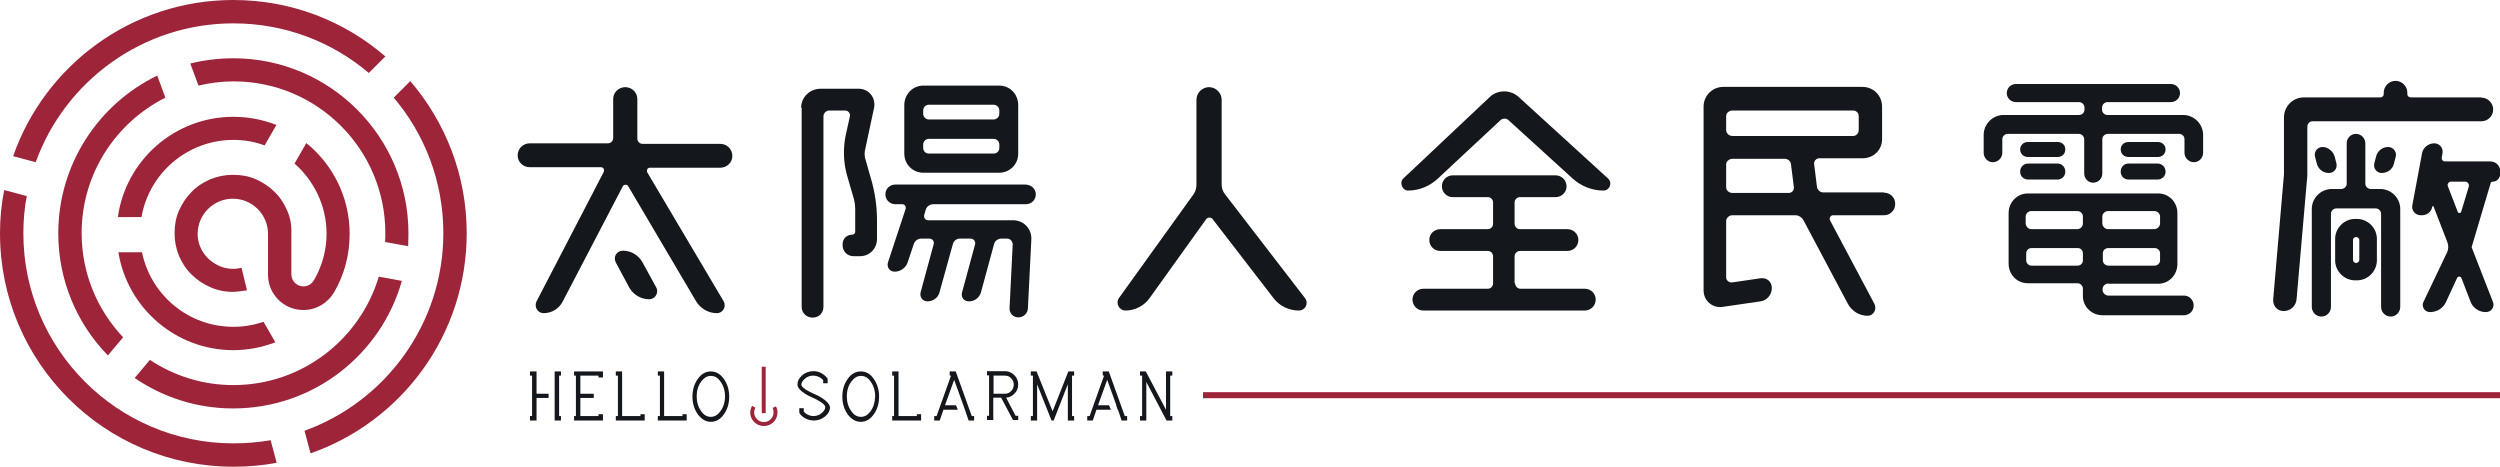 <?xml version="1.0" encoding="utf-8"?>
<!-- Generator: Adobe Illustrator 18.1.1, SVG Export Plug-In . SVG Version: 6.00 Build 0)  -->
<svg version="1.1" id="圖層_3" xmlns="http://www.w3.org/2000/svg" xmlns:xlink="http://www.w3.org/1999/xlink" x="0px" y="0px"
	 viewBox="0 0 952.4 177.8" enable-background="new 0 0 952.4 177.8" xml:space="preserve">
<g>
	<g>
		<g>
			<g>
				<g>
					<path fill="#9E243A" d="M294.3,155.4c0.3,0.5,0.4,1.1,0.4,1.7c0,2.1-1.7,3.7-3.7,3.7s-3.7-1.7-3.7-3.7c0-0.6,0.2-1.3,0.5-1.8
						l-1.3-0.7c-0.4,0.8-0.7,1.7-0.7,2.5c0,2.9,2.3,5.2,5.2,5.2c2.9,0,5.2-2.3,5.2-5.2c0-0.8-0.2-1.6-0.6-2.3L294.3,155.4z"/>
				</g>
				<g>
					<rect x="290.2" y="139.7" fill="#9E243A" width="1.5" height="17.7"/>
				</g>
				<g>
					<polygon fill="#14171C" points="213.7,143.1 213.7,141.5 211.3,141.5 211.3,147.1 211.3,150 211.3,151.6 211.3,154.6 
						211.3,160.2 213.7,160.2 213.7,158.5 213,158.5 213,143.1 					"/>
				</g>
				<g>
					<polygon fill="#14171C" points="204.4,150 204.4,141.5 201.9,141.5 201.9,143.1 202.7,143.1 202.7,158.5 201.9,158.5 
						201.9,160.2 204.4,160.2 204.4,151.6 209,151.6 209,150 					"/>
				</g>
				<g>
					<polygon fill="#14171C" points="218.7,143.1 219.4,143.1 219.4,158.5 218.7,158.5 218.7,160.2 229.7,160.2 229.7,157.8 
						228,157.8 228,158.5 221.1,158.5 221.1,151.6 226.2,151.6 226.2,150 221.1,150 221.1,143.1 228,143.1 228,143.8 229.7,143.8 
						229.7,141.5 218.7,141.5 					"/>
				</g>
				<g>
					<polygon fill="#14171C" points="244,158.5 237,158.5 237,141.5 234.6,141.5 234.6,143.1 235.4,143.1 235.4,158.5 234.6,158.5 
						234.6,160.2 245.6,160.2 245.6,157.8 244,157.8 					"/>
				</g>
				<g>
					<polygon fill="#14171C" points="260,158.5 253,158.5 253,141.5 250.6,141.5 250.6,143.1 251.4,143.1 251.4,158.5 250.6,158.5 
						250.6,160.2 261.6,160.2 261.6,157.8 260,157.8 					"/>
				</g>
				<g>
					<path fill="#14171C" d="M270.8,141.5c-2,0-3.7,1-5,2.9c-1.3,1.8-2,4.1-2,6.7c0,2.6,0.7,4.8,2,6.7c1.4,1.9,3.1,2.9,5,2.9
						c2,0,3.7-1,5-2.9c1.3-1.8,2-4.1,2-6.7c0-2.6-0.7-4.8-2-6.7C274.4,142.4,272.7,141.5,270.8,141.5z M274.5,156.6
						c-1.1,1.5-2.3,2.2-3.7,2.2c-1.5,0-2.7-0.7-3.7-2.2c-1.1-1.5-1.7-3.4-1.7-5.6c0-2.2,0.6-4.1,1.7-5.6l0,0
						c1.1-1.5,2.3-2.2,3.7-2.2c1.5,0,2.7,0.7,3.7,2.2c1.1,1.5,1.7,3.4,1.7,5.6C276.2,153.2,275.6,155.1,274.5,156.6z"/>
				</g>
				<g>
					<path fill="#14171C" d="M313.1,151.6c-0.9-0.6-1.9-1.1-2.9-1.5c-1.1-0.5-2.1-1-3.1-1.6c-1.7-1.1-1.8-1.7-1.8-1.9
						c0-0.8,0.4-1.5,1.3-2.3c0.9-0.8,2-1.2,3.2-1.2c0.8,0,1.5,0.2,2.2,0.5c0.6,0.3,1.1,0.7,1.6,1.2l0,1.2h1.7l0-1.8l-0.2-0.2
						c-0.6-0.8-1.4-1.4-2.3-1.9c-0.9-0.5-1.9-0.7-2.9-0.7c-1.6,0-3.1,0.5-4.3,1.6c-1.2,1-1.8,2.2-1.8,3.5c0,1.1,1,2.3,2.9,3.5
						c0.9,0.6,1.9,1.1,2.9,1.5c1.1,0.5,2.1,1,3,1.6c1.7,1.1,1.8,1.7,1.8,1.9c0,0.8-0.4,1.5-1.3,2.3c-0.9,0.8-2,1.2-3.2,1.2
						c-0.8,0-1.6-0.2-2.3-0.6c-0.6-0.3-1-0.7-1.4-1.1v-1.3h-1.7l0,1.6l0.1,0.3l0.1,0.2c0.5,0.7,1.2,1.3,2.1,1.8l0,0
						c1,0.5,2.1,0.8,3.2,0.8c1.6,0,3.1-0.5,4.4-1.6c1.2-1,1.8-2.2,1.8-3.5C316,154,315,152.8,313.1,151.6z"/>
				</g>
				<g>
					<path fill="#14171C" d="M327.9,141.5c-2,0-3.7,1-5,2.9c-1.3,1.8-2,4.1-2,6.7c0,2.6,0.7,4.8,2,6.7c1.4,1.9,3.1,2.9,5,2.9
						c2,0,3.7-1,5-2.9c1.3-1.8,2-4.1,2-6.7c0-2.6-0.7-4.8-2-6.7C331.6,142.4,329.9,141.5,327.9,141.5z M331.7,156.6
						c-1.1,1.5-2.3,2.2-3.7,2.2c-1.5,0-2.7-0.7-3.7-2.2c-1.1-1.5-1.7-3.4-1.7-5.6c0-2.2,0.6-4.1,1.7-5.6l0,0
						c1.1-1.5,2.3-2.2,3.7-2.2c1.5,0,2.7,0.7,3.7,2.2c1.1,1.5,1.7,3.4,1.7,5.6C333.3,153.2,332.8,155.1,331.7,156.6z"/>
				</g>
				<g>
					<polygon fill="#14171C" points="349.3,158.5 342.3,158.5 342.3,141.5 339.9,141.5 339.9,143.1 340.6,143.1 340.6,158.5 
						339.9,158.5 339.9,160.2 350.9,160.2 350.9,157.8 349.3,157.8 					"/>
				</g>
				<g>
					<polygon fill="#14171C" points="364.1,141.5 361.8,141.5 361.8,143.1 362.3,143.1 356.8,158.5 355.9,158.5 355.9,160.2 
						358,160.2 359.4,156.1 364.9,156.1 364.2,154.4 360,154.4 363.5,144.7 367,154.4 367,154.4 367.6,156.1 367.6,156.1 369,160.2 
						371.1,160.2 371.1,158.5 370.2,158.5 					"/>
				</g>
				<g>
					<path fill="#14171C" d="M387.9,146.5c0-1.4-0.5-2.6-1.5-3.6c-1-1-2.2-1.5-3.6-1.5H376v1.6h0.8v15.4H376v1.6h2.4v-8.5h3l4.5,8.5
						h2v-1.6h-1l-3.6-6.9c1.2-0.1,2.3-0.6,3.1-1.5C387.4,149.1,387.9,147.9,387.9,146.5z M385.2,149c-0.7,0.7-1.5,1-2.4,1h-4.3v-6.9
						h4.3c1,0,1.8,0.3,2.4,1c0.7,0.7,1,1.5,1,2.4S385.9,148.3,385.2,149z"/>
				</g>
				<g>
					<polygon fill="#14171C" points="401,156.7 394.9,141.5 392.7,141.5 392.7,143.1 393.5,143.1 393.5,158.5 392.7,158.5 
						392.7,160.2 395.1,160.2 395.1,146.4 400.6,160.2 401.4,160.2 406.8,146.4 406.8,160.2 409.2,160.2 409.2,158.5 408.4,158.5 
						408.4,143.1 409.2,143.1 409.2,141.5 407,141.5 					"/>
				</g>
				<g>
					<polygon fill="#14171C" points="422.4,141.5 420.1,141.5 420.1,143.1 420.6,143.1 415.1,158.5 414.2,158.5 414.2,160.2 
						416.3,160.2 417.7,156.1 423.2,156.1 422.5,154.4 418.3,154.4 421.8,144.7 425.3,154.4 425.2,154.4 425.8,156.1 425.9,156.1 
						427.3,160.2 429.4,160.2 429.4,158.5 428.5,158.5 					"/>
				</g>
				<g>
					<polygon fill="#14171C" points="446.6,143.1 446.6,141.5 444.2,141.5 444.2,156.1 436.5,141.5 434.3,141.5 434.3,143.1 
						435.1,143.1 435.1,158.5 434.3,158.5 434.3,160.2 436.7,160.2 436.7,145.5 444.4,160.2 446.6,160.2 446.6,158.5 445.8,158.5 
						445.8,143.1 					"/>
				</g>
			</g>
		</g>
		<g>
			<path fill="#14171C" d="M274.4,54.8c2.5,0,4.6,2,4.6,4.6c0,2.5-2.1,4.5-4.6,4.5h-26.9c-0.8,0-1.3,0.9-0.9,1.8l29.1,49.1
				c1.1,2-0.3,4.5-2.6,4.5c-3.2,0-6.2-1.7-7.9-4.5l-25.9-43.9c-0.4-0.7-1.6-0.7-2,0l-22.9,43.9c-1.4,2.8-4.2,4.5-7.3,4.5
				c-2.3,0-3.7-2.4-2.7-4.5L230,65.5c0.4-0.7-0.1-1.8-1-1.8h-27.2c-2.5,0-4.6-2-4.6-4.5c0-2.6,2.1-4.6,4.6-4.6h29.8c1.1,0,2-0.9,2-2
				V37.7c0-2.5,2.1-4.5,4.6-4.5s4.6,2,4.6,4.5v15.1c0,1,0.8,2,2,2H274.4z M234.6,100c-1.1-2.1,0.3-4.5,2.7-4.5c3.1,0,6,1.7,7.5,4.5
				l5.2,9.5c1.1,2-0.4,4.5-2.7,4.5c-3.2,0-6.1-1.8-7.6-4.5L234.6,100z"/>
		</g>
		<g>
			<path fill="#14171C" d="M305.2,41.1c0-4.1,3.3-7.3,7.5-7.3h14.4c3.9,0,6.6,3.4,5.9,7.2l-3.4,15.9c-0.3,1.2-0.3,2.6,0.1,3.8
				l2.4,8.4c1.3,4.8,2,9.7,2,14.7v7.2c0,3.7-2.8,6.6-6.5,6.6h-2.4c-2.5,0-4.2-1.9-4.2-4.2V93c0-2.1,1.6-3.6,3.7-3.6
				c0.5,0,1.1-0.5,1.1-1.1v-8.6c0-1.3-0.2-2.7-0.5-3.9l-2.7-9.3c-1.3-4.8-1.4-9.8-0.5-14.6l1.7-7.7c0.2-0.9-0.6-2.1-1.8-2.1h-6.1
				c-1.1,0-2.2,1-2.2,2.2v72.6c0,2.4-1.8,4.1-4.1,4.1c-2.4,0-4.2-1.8-4.2-4.1V41.1z M394.6,74c0,2.2-1.7,3.8-3.8,3.8h-35.3
				c-1.1,0-2.4,0.7-2.8,2l-0.6,2c-0.3,0.9,0.3,2.1,1.4,2.1h32.4c4.1,0,7.2,3.3,7,7.3l-1.3,26.2c-0.1,2.1-1.7,3.5-3.7,3.5
				c-1.9,0-3.4-1.6-3.3-3.5l1.2-24.3c0-1.1-0.9-2.2-2.1-2.2h-2.3c-1.1,0-2.4,0.8-2.7,2.1l-5,18.4c-0.6,2-2.4,3.4-4.6,3.4
				c-1.9,0-3.1-1.6-2.6-3.4l5-18.4c0.2-0.9-0.5-2.1-1.7-2.1h-4.2c-1.1,0-2.3,0.8-2.6,2.1l-5.1,18.4c-0.5,2-2.4,3.4-4.6,3.4
				c-1.8,0-3-1.6-2.6-3.4l5-18.4c0.3-0.9-0.4-2.1-1.6-2.1h-3.2c-1.2,0-2.4,0.8-2.8,2.1l-2.3,6.9c-0.7,2.1-2.7,3.6-5,3.6
				c-1.9,0-3.1-1.8-2.5-3.6l6.7-20.3c0.3-0.8-0.3-1.8-1.2-1.8h-2.7c-2.2,0-3.8-1.7-3.8-3.8c0-2.1,1.7-3.7,3.8-3.7h49.4
				C392.9,70.3,394.6,72,394.6,74z M380.6,32.6c4.1,0,7.3,3.2,7.3,7.5v18.4c0,4.1-3.2,7.3-7.3,7.3h-28.8c-4.1,0-7.3-3.2-7.3-7.3
				V40.1c0-4.2,3.2-7.5,7.3-7.5H380.6z M380.7,42c0-1-0.9-2.1-2.1-2.1h-24.8c-1.1,0-2.1,1-2.1,2.1v1.4c0,1,0.9,2.1,2.1,2.1h24.8
				c1.1,0,2.1-1,2.1-2.1V42z M351.7,56.4c0,1.1,0.9,2.1,2.1,2.1h24.8c1.1,0,2.1-0.9,2.1-2.1V55c0-1-0.9-2.1-2.1-2.1h-24.8
				c-1.1,0-2.1,1-2.1,2.1V56.4z"/>
		</g>
		<g>
			<path fill="#14171C" d="M465.4,70.3c0,1.2,0.4,2.6,1.2,3.6l30.5,39.6c1.6,2,0.2,4.8-2.3,4.8c-3.8,0-7.5-1.8-9.7-4.8l-23.2-30.1
				c-0.6-0.7-1.8-0.7-2.4,0.1l-21.5,30c-2.1,3-5.6,4.8-9.2,4.8c-2.5,0-3.9-2.8-2.5-4.8L454.7,74c0.7-1,1.1-2.3,1.1-3.6V38
				c0-2.6,2.2-4.8,4.8-4.8s4.8,2.2,4.8,4.8V70.3z"/>
		</g>
		<g>
			<path fill="#14171C" d="M574.6,45.7c-0.8-0.7-2.2-0.7-3,0.1L547.8,68c-3.1,2.9-7.1,4.6-11.4,4.6c-2.2,0-3.4-3.1-1.8-4.6l32.9-31
				c3-2.9,7.9-2.9,11-0.1L612.6,68c1.8,1.7,0.6,4.6-1.8,4.6c-4.3,0-8.5-1.7-11.7-4.6L574.6,45.7z M577.2,107.9c0,1.1,0.9,2.1,2,2.1
				h24.5c2.4,0,4.2,1.9,4.2,4.1c0,2.4-1.9,4.2-4.2,4.2h-61.5c-2.3,0-4.1-1.9-4.1-4.2c0-2.3,1.9-4.1,4.1-4.1h24.6c1.1,0,2-0.9,2-2.1
				V97.7c0-1.1-0.8-2.1-2-2.1h-18.1c-2.4,0-4.2-1.9-4.2-4.2c0-2.3,1.9-4.1,4.2-4.1h18.1c1.1,0,2-0.9,2-2.1v-8.1c0-1-0.8-2-2-2h-13.4
				c-2.3,0-4.1-1.9-4.1-4.1c0-2.4,1.9-4.2,4.1-4.2h39.2c2.4,0,4.2,1.9,4.2,4.2c0,2.3-1.9,4.1-4.2,4.1h-13.6c-1,0-2,0.9-2,2v8.1
				c0,1.1,0.9,2.1,2,2.1h18.1c2.4,0,4.2,1.9,4.2,4.1c0,2.4-1.9,4.2-4.2,4.2h-18.1c-1,0-2,0.9-2,2.1V107.9z"/>
		</g>
		<g>
			<path fill="#14171C" d="M717.7,73.4c2.5,0,4.3,1.9,4.3,4.3s-1.9,4.3-4.3,4.3h-19.4c-0.9,0-1.6,1.1-1.1,2l16.9,31.8
				c1,2.1-0.4,4.5-2.6,4.5c-3.2,0-6-1.8-7.5-4.5l-16.9-31.8c-0.6-1.2-1.9-2-3.1-2h-24.1c-1.1,0-2.3,1-2.3,2.2v21.5
				c0,1.1,1.1,2,2.2,1.9l10.9-1.6c2.4-0.3,4.3,1.3,4.3,3.7c0,2.6-1.9,4.8-4.3,5.1l-14.4,2.1c-3.9,0.6-7.3-2.3-7.3-6.3v-70
				c0-4.1,3.3-7.5,7.5-7.5h53c4.2,0,7.5,3.3,7.5,7.5v12.4c0,4.1-3.2,7.3-7.5,7.3h-16.5c-1,0-2,1-1.9,2.1l1.1,8.8
				c0.2,1.2,1.2,2.1,2.4,2.1H717.7z M659.9,42.1c-1.1,0-2.3,0.9-2.3,2.1v5.4c0,1.1,1.1,2.2,2.3,2.2H706c1.1,0,2.1-1,2.1-2.2v-5.4
				c0-1.1-0.9-2.1-2.1-2.1H659.9z M659.9,60.5c-1.1,0-2.3,1-2.3,2.1v8.8c0,1.1,1.1,2.1,2.3,2.1h21.6c1.1,0,2-1,1.9-2.1l-1.1-8.8
				c-0.1-1.2-1.2-2.1-2.4-2.1H659.9z"/>
		</g>
		<g>
			<path fill="#14171C" d="M800.8,41.8c0,1.1,0.9,2,2.1,2h28.8c4.1,0,7.6,3.4,7.6,7.6v6.8c0,2-1.6,3.6-3.5,3.6c-2,0-3.6-1.7-3.6-3.6
				V53c0-1-0.8-2-2-2h-27.2c-1.1,0-2.1,0.9-2.1,2v13.1c0,2-1.6,3.5-3.5,3.5c-1.9,0-3.4-1.6-3.4-3.5V53c0-1-0.9-2-2.1-2h-27.1
				c-1,0-2,0.9-2,2v5.2c0,2-1.7,3.6-3.6,3.6c-2,0-3.5-1.7-3.5-3.6v-6.8c0-4.1,3.4-7.6,7.6-7.6h28.7c1.1,0,2.1-0.8,2.1-2V41
				c0-1.1-0.9-2.1-2.1-2.1h-24c-2,0-3.5-1.6-3.5-3.4c0-2,1.6-3.5,3.5-3.5H827c2,0,3.5,1.6,3.5,3.5c0,1.9-1.6,3.4-3.5,3.4h-24.1
				c-1.1,0-2.1,0.9-2.1,2.1V41.8z M803.2,108c-1.1,0-2.2,0.9-2.2,2.1v0.4c0,1,1,2.1,2.2,2.1h28.8c2.1,0,3.7,1.7,3.7,3.8
				c0,2.1-1.7,3.7-3.7,3.7h-31c-4.1,0-7.5-3.2-7.5-7.3V110c0-1.1-0.9-2.1-2.1-2.1h-18.9c-4.1,0-7.3-3.3-7.3-7.5V81.2
				c0-4.1,3.2-7.5,7.3-7.5h49.7c4.1,0,7.3,3.3,7.3,7.5v19.4c0,4.1-3.2,7.5-7.3,7.5H803.2z M783.9,54.1c1.7,0,2.9,1.2,2.9,2.8
				c0,1.7-1.2,2.9-2.9,2.9h-11.4c-1.6,0-2.9-1.2-2.9-2.9c0-1.6,1.3-2.8,2.9-2.8H783.9z M772.7,68.4c-1.8,0-3.1-1.3-3.1-3
				c0-1.8,1.3-3.1,3.1-3.1h11.1c1.7,0,3,1.3,3,3.1c0,1.7-1.3,3-3,3H772.7z M793.5,82.5c0-1.1-0.9-2.1-2.1-2.1h-17.6
				c-1,0-2.1,0.9-2.1,2.1v2.6c0,1.1,1,2.2,2.1,2.2h17.6c1.1,0,2.1-1,2.1-2.2V82.5z M771.9,99.2c0,1,0.9,2,2,2h17.6c1.1,0,2-0.9,2-2
				v-2.7c0-1.1-0.8-2-2-2h-17.6c-1,0-2,0.8-2,2V99.2z M820.7,87.3c1.1,0,2.2-1,2.2-2.2v-2.6c0-1.1-1-2.1-2.2-2.1h-17.6
				c-1.1,0-2.2,0.9-2.2,2.1v2.6c0,1.1,1,2.2,2.2,2.2H820.7z M801.1,99.2c0,1,0.9,2,2.1,2h17.6c1.1,0,2.1-0.9,2.1-2v-2.7
				c0-1.1-0.9-2-2.1-2h-17.6c-1.1,0-2.1,0.8-2.1,2V99.2z M822.1,54.1c1.6,0,2.9,1.2,2.9,2.8c0,1.7-1.3,2.9-2.9,2.9h-11.3
				c-1.6,0-2.9-1.2-2.9-2.9c0-1.6,1.3-2.8,2.9-2.8H822.1z M810.9,68.4c-1.7,0-3-1.3-3-3c0-1.8,1.3-3.1,3-3.1h11
				c1.7,0,3.1,1.3,3.1,3.1c0,1.7-1.4,3-3.1,3H810.9z"/>
		</g>
		<g>
			<path fill="#14171C" d="M945.3,37.2c2.5,0,4.5,2.1,4.5,4.5c0,2.5-2,4.5-4.5,4.5H881c-1.1,0-2,0.9-2,2.1v18.6l-4.1,47.1
				c-0.2,2.5-2.3,4.5-4.9,4.5c-2.5,0-4.2-2-4-4.5l4.1-47.6V44.7c0-4.1,3.3-7.6,7.6-7.6h29.1c0.7,0,1.3-0.5,1.3-1.2v-0.6
				c0-2.4,2-4.5,4.5-4.5c2.5,0,4.5,2.1,4.5,4.5v0.6c0,0.7,0.6,1.2,1.3,1.2H945.3z M897.5,51c2.1,0,3.6,1.7,3.6,3.7v15.3
				c0,1,0.9,2,2.1,2h3.6c4.1,0,7.6,3.4,7.6,7.6v37.3c0,2.1-1.7,3.7-3.6,3.7c-2.1,0-3.7-1.7-3.7-3.7V81.4c0-1-0.9-2-2-2h-15.1
				c-1,0-2,0.9-2,2v35.5c0,2.1-1.7,3.7-3.6,3.7c-2.1,0-3.7-1.7-3.7-3.7V79.6c0-4.1,3.4-7.6,7.6-7.6h3.6c1.1,0,2.1-0.9,2.1-2V54.8
				C893.9,52.7,895.5,51,897.5,51z M887.2,65.9c-2.2,0-4-1.4-4.6-3.6l-0.7-2.7c-0.4-1.8,0.9-3.6,2.9-3.6c2.1,0,4,1.6,4.6,3.6
				l0.7,2.7C890.5,64.2,889.2,65.9,887.2,65.9z M897.2,106.8c-4.1,0-7.6-3.4-7.6-7.6v-8.2c0-4.1,3.4-7.6,7.6-7.6h0.7
				c4.1,0,7.6,3.4,7.6,7.6v8.2c0,4.1-3.4,7.6-7.6,7.6H897.2z M897.6,90.3c-0.7,0-1.2,0.5-1.2,1.1V99c0,0.6,0.5,1.2,1.2,1.2
				c0.6,0,1.2-0.6,1.2-1.2v-7.6C898.8,90.8,898.2,90.3,897.6,90.3z M912,62.3c-0.5,2.2-2.4,3.6-4.7,3.6c-1.9,0-3.2-1.8-2.8-3.6
				l0.7-2.7c0.5-2.1,2.4-3.6,4.6-3.6c2,0,3.3,1.9,2.9,3.6L912,62.3z M949.7,69.2c-0.5,0-0.8,0.2-0.9,0.7l-7.1,23.9
				c0,0.1-0.1,0.2-0.1,0.3v0.1l8.1,20.8c0.8,1.9-0.6,3.9-2.7,3.9c-2.6,0-4.9-1.6-5.8-3.9l-3.5-9.1c-0.3-0.7-1.2-0.7-1.6-0.1
				l-4.3,9.3c-1.1,2.4-3.5,3.8-6.1,3.8c-2,0-3.3-2.1-2.5-3.8l9.1-19.1c0.5-1.1,0.5-2.5,0.1-3.6l-5.3-13.7c-0.1-0.3-0.4-0.2-0.5,0
				c-0.3,2-2,3.3-3.9,3.3h-0.5c-2.1,0-3.6-1.9-3.2-3.8l3.7-19.8c0.4-2.2,2.4-3.8,4.7-3.8c2,0,3.5,1.9,3.1,3.8l-0.3,1.7
				c-0.1,0.7,0.4,1.4,1.2,1.4h17.3c2.2,0,3.8,1.7,3.8,3.8v1C952.4,67.9,951.2,69.2,949.7,69.2z M933.8,69.2c-0.9,0-1.7,0.9-1.2,1.9
				l3.7,9.6c0.2,0.6,1.1,0.6,1.3,0l2.9-9.6c0.3-0.9-0.4-1.9-1.4-1.9H933.8z"/>
		</g>
		<g>
			<rect x="458.3" y="149.4" fill="#9E243A" width="494.2" height="2.3"/>
		</g>
	</g>
	<g>
		<g>
			<g>
				<path fill="#9E243A" d="M156.3,30.9l-6.3,6.3c11.8,13.9,18.9,32,18.9,51.6c0,34.6-22.1,64.2-52.9,75.3l2.3,8.6
					c34.7-12.1,59.5-45.1,59.5-83.9C177.8,66.8,169.7,46.5,156.3,30.9z"/>
				<path fill="#9E243A" d="M88.9,168.9c-44.1,0-80-35.9-80-80c0-4.8,0.4-9.6,1.3-14.2l-8.6-2.3C0.5,77.8,0,83.3,0,88.9
					c0,49.1,39.8,88.9,88.9,88.9c5.6,0,11.2-0.5,16.5-1.5l-2.3-8.6C98.5,168.5,93.8,168.9,88.9,168.9z"/>
				<path fill="#9E243A" d="M88.9,8.9c19.7,0,37.7,7.1,51.6,18.9l6.3-6.3C131.3,8.1,111.1,0,88.9,0C50.1,0,17.1,24.9,5,59.5l8.6,2.3
					C24.7,31,54.3,8.9,88.9,8.9z"/>
				<path fill="#9E243A" d="M155.6,88.9c0-36.8-29.9-66.7-66.7-66.7c-5.7,0-11.2,0.7-16.4,2l3.1,8.4c4.3-1,8.8-1.6,13.4-1.6
					c31.9,0,57.8,25.9,57.8,57.8c0,1.1,0,2.3-0.1,3.4l8.8,1.6C155.5,92.2,155.6,90.6,155.6,88.9z"/>
				<path fill="#9E243A" d="M22.2,88.9c0,18.1,7.2,34.5,18.9,46.5l5.8-6.9c-9.8-10.4-15.8-24.3-15.8-39.7c0-22.6,13-42.1,31.9-51.6
					l-3.1-8.4C37.6,39.6,22.2,62.5,22.2,88.9z"/>
				<path fill="#9E243A" d="M153.1,107l-8.8-1.6c-7.1,23.8-29.2,41.3-55.4,41.3c-11.7,0-22.6-3.5-31.8-9.6l-5.8,6.9
					c10.7,7.3,23.6,11.6,37.5,11.6C119.5,155.6,145.2,135,153.1,107z"/>
				<path fill="#9E243A" d="M109.4,80.2c-1.2-2.7-2.7-5.1-4.8-7.1c-2-2-4.4-3.6-7.1-4.8c-2.7-1.2-5.6-1.7-8.7-1.7
					c-3.1,0-6,0.6-8.7,1.7c-2.7,1.2-5.1,2.7-7.1,4.8c-2,2-3.6,4.4-4.8,7.1c-1.2,2.7-1.7,5.6-1.7,8.7c0,3,0.6,5.9,1.7,8.6
					c1.2,2.7,2.7,5.1,4.8,7.1c2,2,4.4,3.6,7.1,4.8c2.7,1.2,5.6,1.8,8.7,1.8c0.9,0,2.7-0.2,5.3-0.6l-2.1-8.6
					c-2.3,0.6-4.8,0.6-7.5-0.3c-5.5-2-9.3-7-9.2-12.8c0.1-7.3,6.1-13.2,13.4-13.2c7.4,0,13.4,6,13.4,13.4c0,0.3,0,0.6,0,1v12.4
					c0,0,0,0.1,0,0.1v2.1c0,6.6,4.8,12.1,11.1,13.2c0.8,0.1,1.6,0.2,2.4,0.2c5,0,9.4-2.8,11.7-6.8l0,0c3.8-6.5,5.9-14.1,5.9-22.2
					c0-14-6.4-26.4-16.5-34.6l-4.5,7.8c7.4,6.5,12.2,16.1,12.2,26.7c0,5.6-1.3,10.8-3.6,15.5c-0.4,0.8-0.8,1.6-1.3,2.4
					c-0.8,1.3-2.2,2.2-3.9,2.2c-2.5,0-4.6-2-4.6-4.6V91.8h0v-2.9C111.1,85.8,110.6,82.9,109.4,80.2z"/>
				<path fill="#9E243A" d="M44.9,82.7h9c2.9-16.7,17.5-29.4,35-29.4c4.2,0,8.2,0.7,11.9,2.1l4.5-7.8c-5.1-2-10.6-3.1-16.4-3.1
					C66.5,44.5,47.9,61.1,44.9,82.7z"/>
				<path fill="#9E243A" d="M88.9,133.4c5.6,0,11-1.1,16-3l-4.5-7.8c-3.6,1.2-7.4,1.9-11.5,1.9c-17.2,0-31.5-12.2-34.8-28.4h-9
					C48.5,117.2,66.8,133.4,88.9,133.4z"/>
			</g>
		</g>
	</g>
</g>
</svg>
